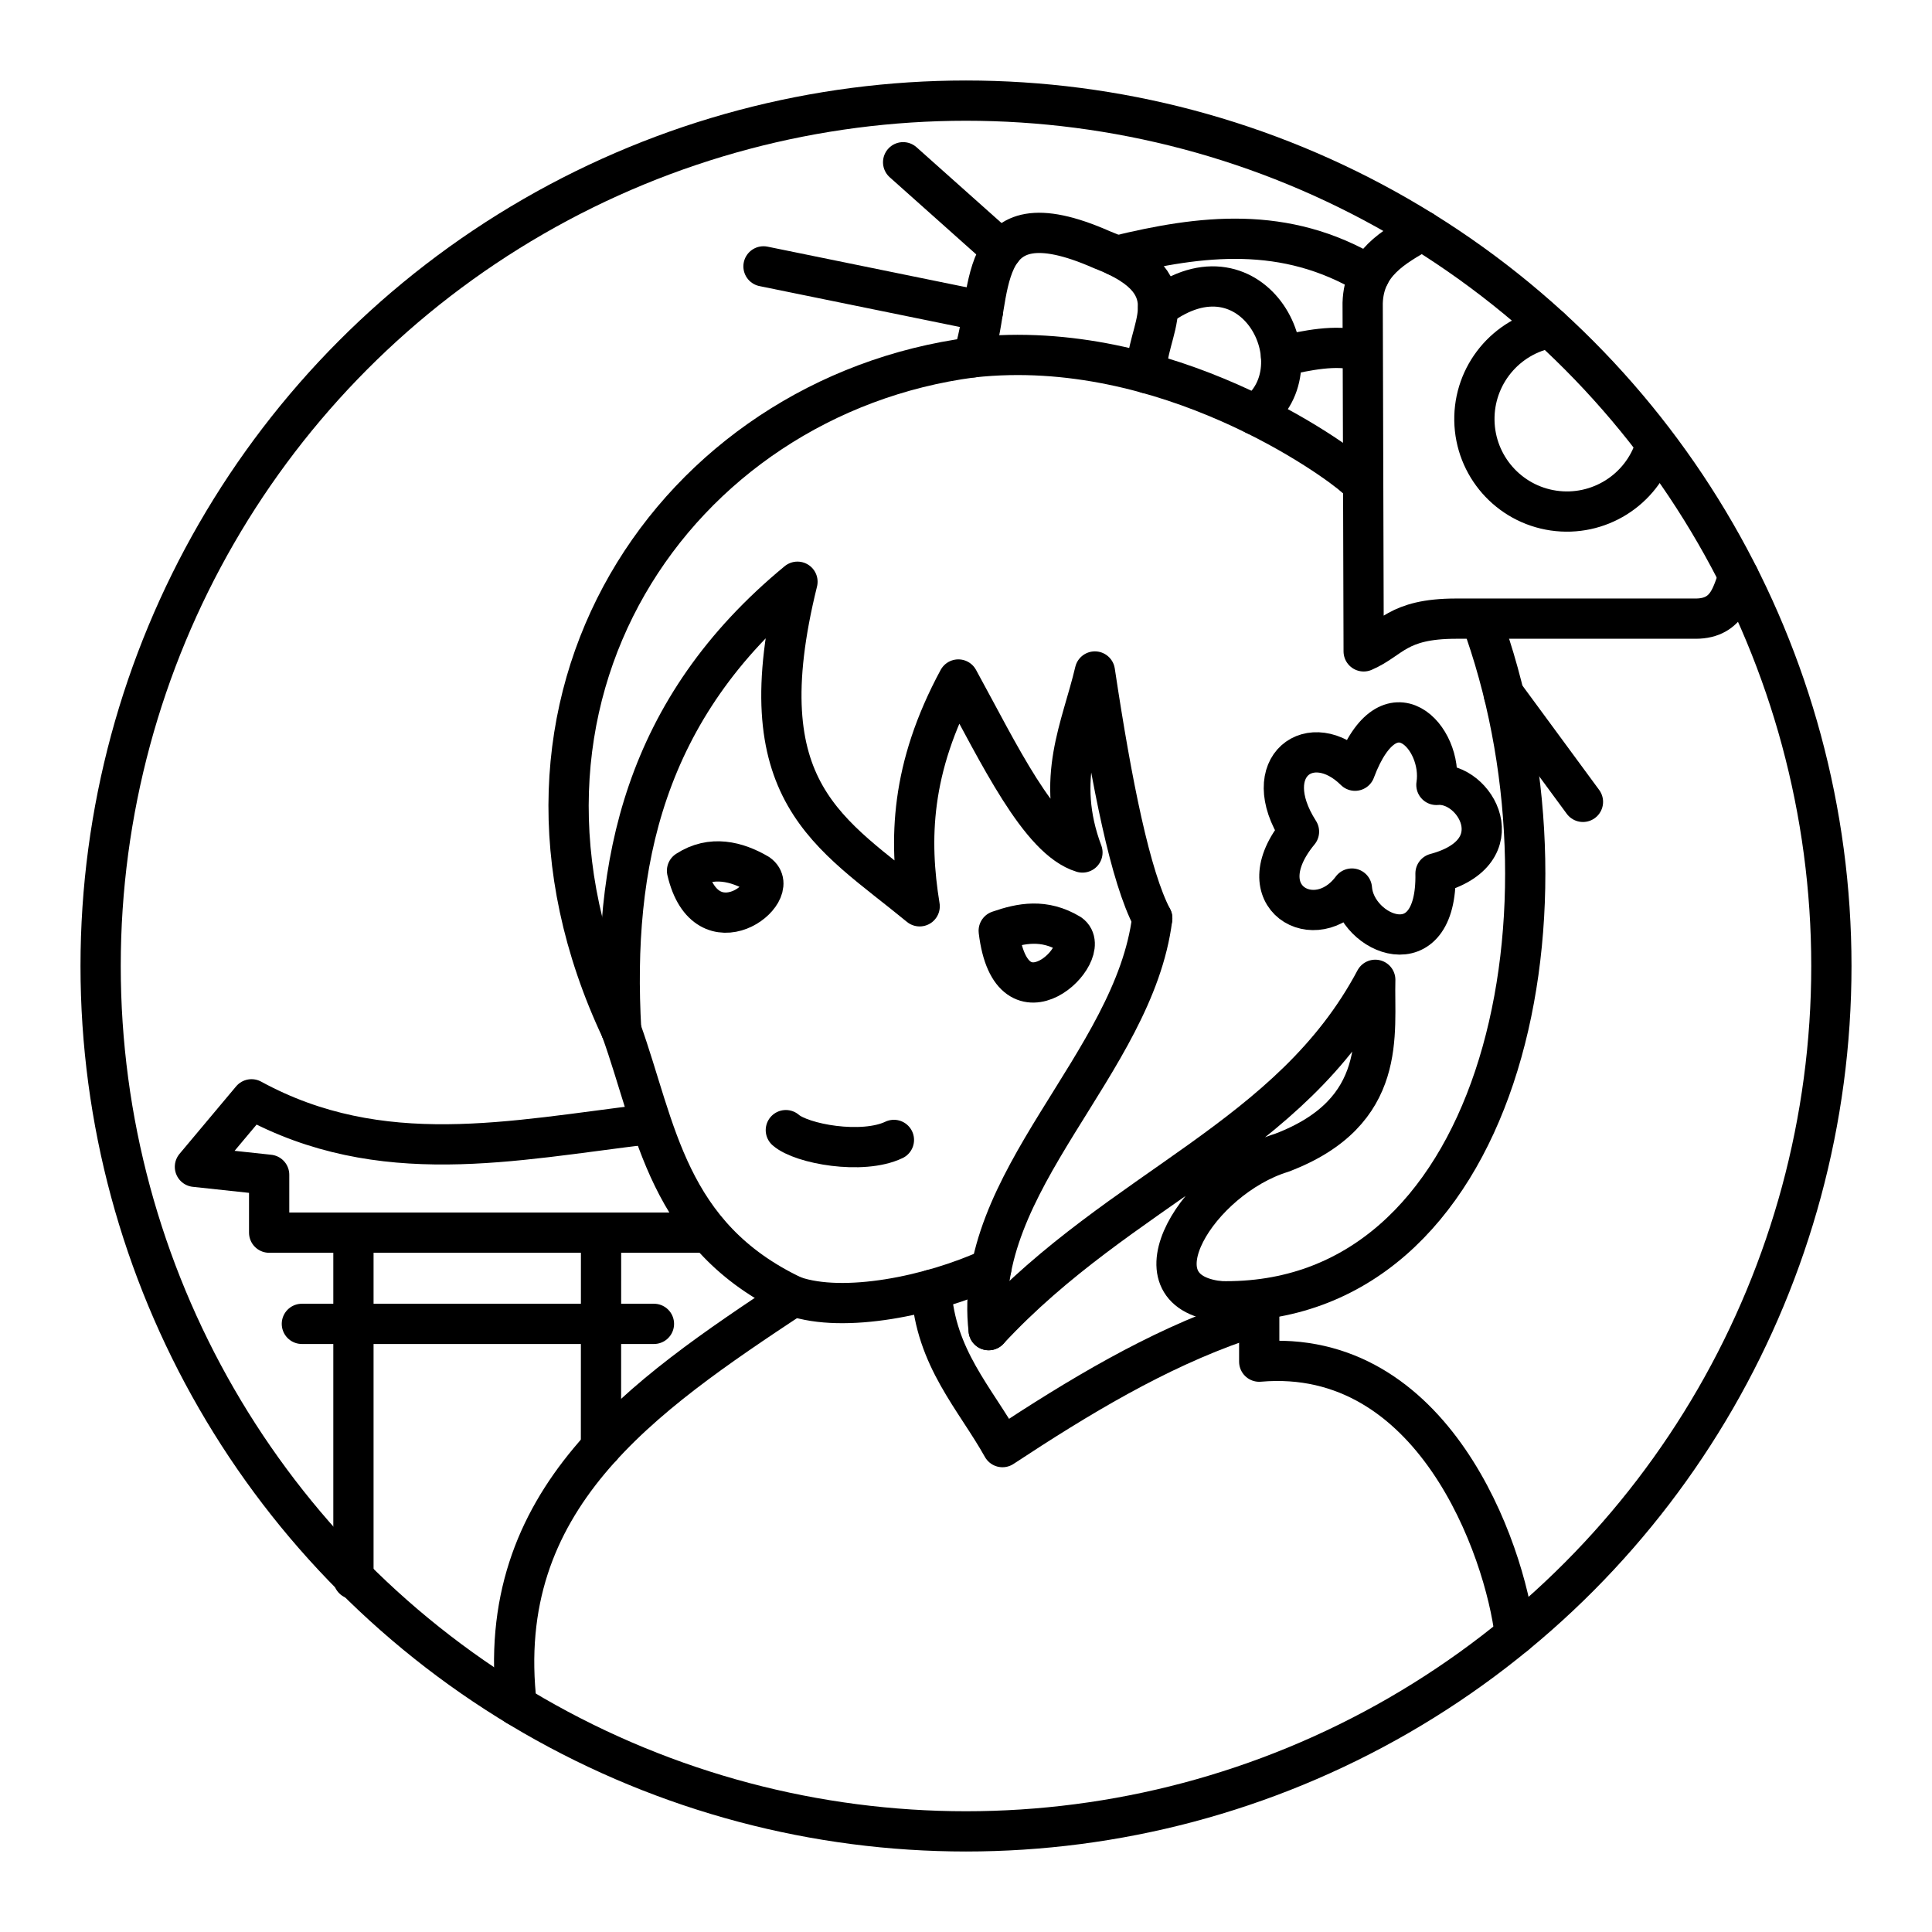 <?xml version="1.0" encoding="UTF-8"?><svg id="a" xmlns="http://www.w3.org/2000/svg" viewBox="0 0 48 48"><defs><style>.ac{fill:none;stroke:#000;stroke-linecap:round;stroke-linejoin:round;}</style></defs><circle id="b" class="ac" cx="24" cy="24" r="21.5"/><path id="c" class="ac" d="M18.835,21.711c.646.454-1.288,1.962-1.766-.078.606-.393,1.238-.231,1.766.078"/><path id="d" class="ac" d="M33.667,11.856c-.461-.423-4.683-3.506-9.505-2.977-7.366.965-12.59,8.513-8.729,16.709"/><path id="e" class="ac" d="M28.503,9.276c-.105-1.042,1.194-2.18-1.127-3.072-3.293-1.454-2.661,1.237-3.214,2.676"/><path id="f" class="ac" d="M28.772,7.639c2.372-1.785,4.039,1.484,2.411,2.667"/><path id="g" class="ac" d="M31.827,8.845c.649-.137,1.338-.296,1.953-.133"/><path id="h" class="ac" d="M35.334,5.73c-.713.411-1.448.804-1.479,1.799l.025,8.654c.692-.298.825-.811,2.289-.813h5.958c.84,0,.908-.701,1.074-1.043"/><path id="i" class="ac" d="M41.123,11.106c-.341,1.074-1.411,1.742-2.526,1.579-1.115-.163-1.947-1.111-1.966-2.237s.781-2.101,1.89-2.302"/><path id="j" class="ac" d="M34.022,6.839c-2.095-1.259-4.19-.993-6.285-.482"/><path id="k" class="ac" d="M22.438,4.031l2.449,2.184"/><path id="l" class="ac" d="M18.969,6.618l5.453,1.113"/><path id="m" class="ac" d="M36.906,15.688c2.476,7.195.308,16.794-6.604,16.641"/><path id="n" class="ac" d="M37.363,17.25l1.965,2.672"/><path id="o" class="ac" d="M15.433,25.588c-.23-4.108.55-7.98,4.38-11.135-1.302,5.262.805,6.226,3.036,8.064-.269-1.654-.231-3.425.961-5.635,1.012,1.844,2.014,3.974,3.083,4.298-.692-1.843-.019-3.095.309-4.497.424,2.819.884,5.103,1.425,6.132"/><path id="p" class="ac" d="M30.303,32.328c-2.285-.255-.514-3.052,1.541-3.688,2.667-1.012,2.287-2.98,2.324-4.297-2.103,3.961-6.295,5.14-9.605,8.703"/><path id="q" class="ac" d="M28.627,22.815c-.452,3.62-4.492,6.55-4.064,10.232"/><path id="r" class="ac" d="M15.433,25.588c.875,2.434,1.128,5.125,4.286,6.615,1.24.429,3.398,0,4.911-.696"/><path id="s" class="ac" d="M33.665,19.147c.855-2.281,2.208-.815,2.022.354.966-.093,1.97,1.667-.022,2.199.044,2.381-1.992,1.524-2.077.376-.893,1.203-2.658.212-1.315-1.414-1.046-1.633.308-2.589,1.392-1.514Z"/><path id="t" class="ac" d="M19.719,32.203c-3.771,2.497-7.486,5.027-6.88,10.173"/><path id="u" class="ac" d="M31.285,32.593v1.237c4.327-.375,6.098,4.649,6.353,6.79"/><path id="v" class="ac" d="M14.931,35.96l.002-5.335h-6.152v8.606"/><path id="w" class="ac" d="M7.5,32.891h8.747"/><path id="x" class="ac" d="M8.781,30.625h-2.094v-1.438l-1.844-.198,1.406-1.677c3.218,1.755,6.476,1.023,9.853.619"/><path id="y" class="ac" d="M14.933,30.625h2.585"/><path id="z" class="ac" d="M26.579,23.203c.646.454-1.454,2.516-1.766-.078.557-.193,1.126-.305,1.766.078"/><path id="aa" class="ac" d="M19.524,28.078c.391.343,1.9.617,2.685.243"/><path id="ab" class="ac" d="M23.138,32.045c.105,1.7,1.088,2.692,1.768,3.908,1.896-1.249,3.818-2.41,5.879-3.123"/></svg>